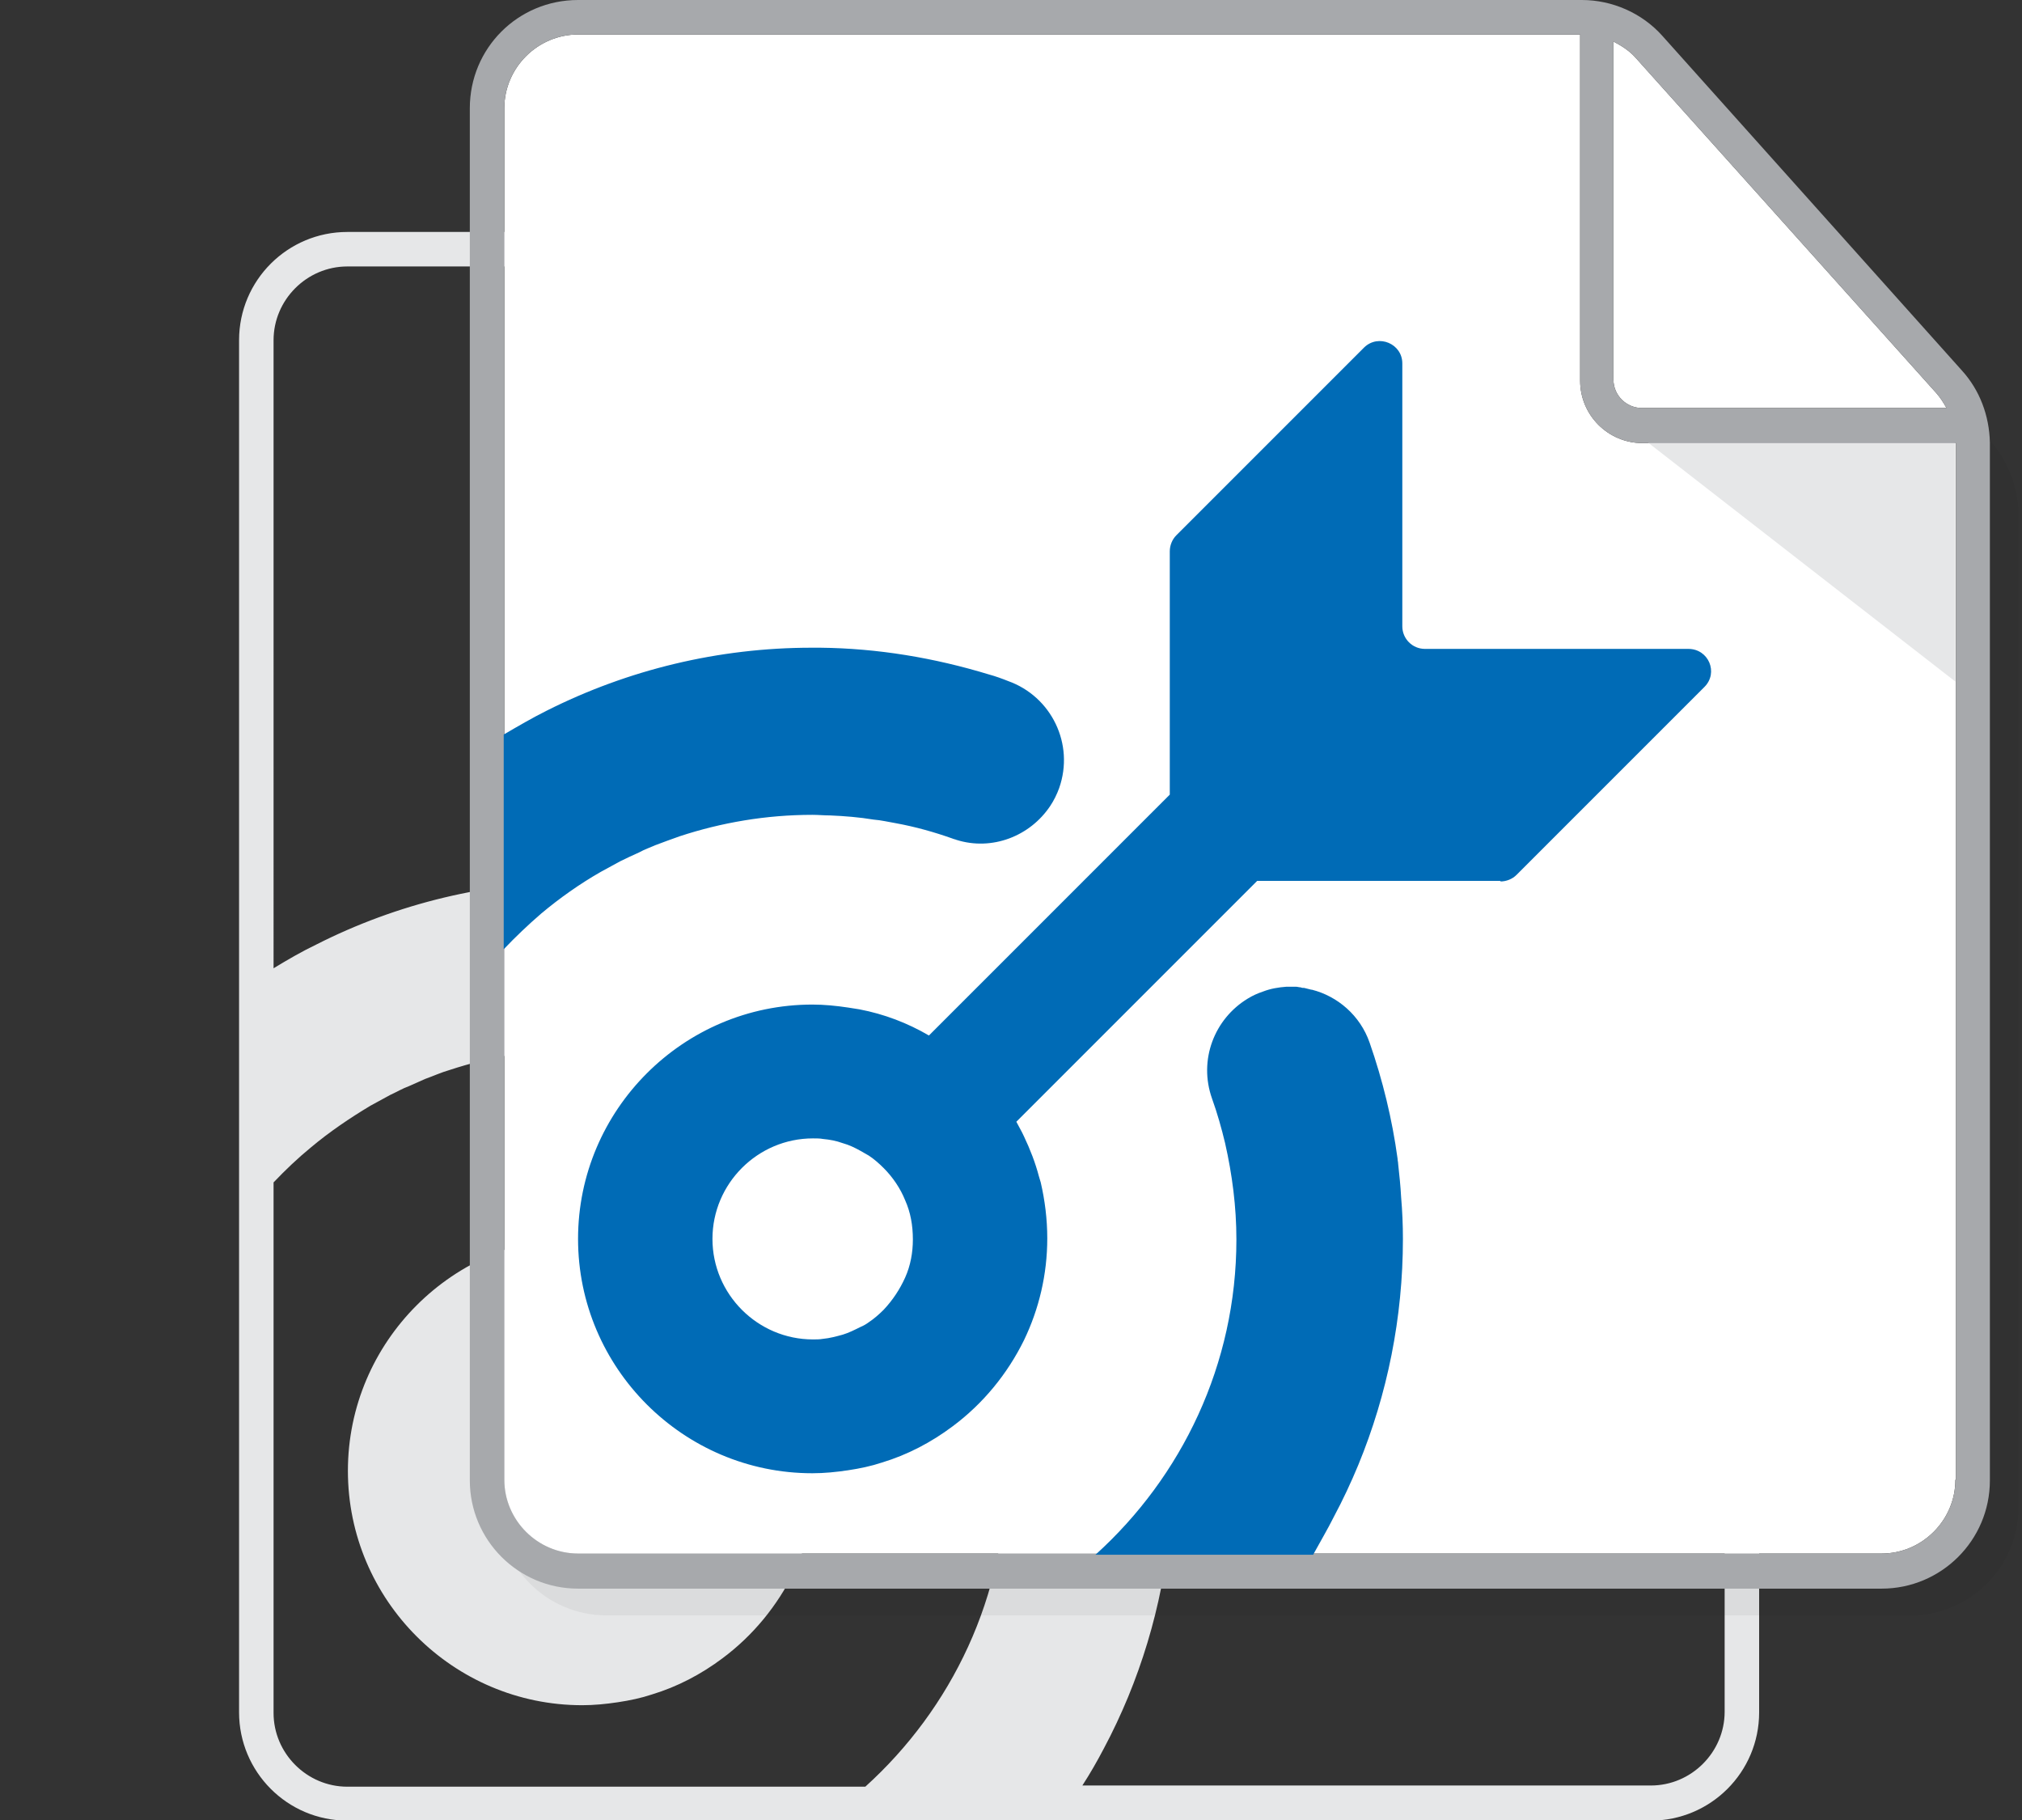 <?xml version="1.0" encoding="utf-8"?>
<!-- Generator: Adobe Illustrator 19.1.0, SVG Export Plug-In . SVG Version: 6.00 Build 0)  -->
<!DOCTYPE svg PUBLIC "-//W3C//DTD SVG 1.1//EN" "http://www.w3.org/Graphics/SVG/1.1/DTD/svg11.dtd">
<svg version="1.1" id="ARTWORK" xmlns="http://www.w3.org/2000/svg" xmlns:xlink="http://www.w3.org/1999/xlink" x="0px" y="0px"
	 viewBox="0 0 340 306" enable-background="new 0 0 340 306" xml:space="preserve">
<rect x="0" y="0" width="340" height="306" fill="#333333" stroke="none"/>
<g id="CHECKUP">
	<g id="BOT">
		<path fill="#E6E7E8" d="M291.1,101.3L240.8,45c-3.4-3.8-8.4-6-13.5-6H58.4c-10,0-18.2,8.1-18.2,18.2v230.7
			c0,10,8.1,18.2,18.2,18.2h219.2c10,0,18.2-8.1,18.2-18.2V113.4C295.8,108.9,294.1,104.6,291.1,101.3z M290,287.8
			c0,6.8-5.6,12.4-12.4,12.4H182c1.3-2,2.5-4.1,3.6-6.2c1.5-2.8,2.9-5.8,4.1-8.7c4.9-11.9,7.5-24.8,7.5-38c0-2.4-0.1-4.7-0.3-7
			c-0.1-1.9-0.3-3.8-0.5-5.6c0-0.3-0.1-0.6-0.1-0.9c-0.9-6.6-2.5-13.2-4.7-19.5c-1.6-4.6-5.4-7.8-9.7-8.9c0,0-0.1,0-0.1,0
			c-0.4-0.1-0.8-0.2-1.2-0.3c-0.2,0-0.4,0-0.6-0.1c-0.3,0-0.5-0.1-0.8-0.1c-0.2,0-0.4,0-0.6,0c-0.3,0-0.5,0-0.8,0
			c-0.1,0-0.1,0-0.2,0c-1.3,0.1-2.6,0.3-3.9,0.8c-0.9,0.3-1.8,0.7-2.6,1.2c-5.6,3.4-8.3,10.3-6,16.8c0.9,2.5,1.6,5,2.2,7.5
			c1.2,5.3,1.9,10.7,1.9,16.2c0,21-9.2,39.9-23.7,53H58.4c-6.8,0-12.4-5.6-12.4-12.4v-89.2c2-2.1,4.1-4.1,6.3-5.9
			c3.1-2.6,6.5-4.9,10-7c1.1-0.6,2.2-1.2,3.3-1.8c1.1-0.5,2.1-1.1,3.2-1.5c0.9-0.4,1.8-0.8,2.7-1.2c1.4-0.5,2.7-1.1,4.1-1.5
			c7-2.3,14.5-3.6,22.3-3.6c1,0,2,0,3,0.1c2.5,0.1,4.9,0.3,7.3,0.7c1.2,0.2,2.5,0.4,3.7,0.6c3.3,0.7,6.5,1.5,9.6,2.6
			c0.2,0.1,0.4,0.1,0.6,0.2c6.1,1.8,12.5-0.6,15.8-5.7c0.6-0.9,1.1-1.9,1.5-3c2.6-7.3-1.3-15.4-8.6-18c-1.1-0.4-2.2-0.7-3.2-1.1
			c-9.2-2.9-18.7-4.4-28.4-4.5c-0.5,0-0.9,0-1.4,0c-15.8,0-31,3.7-44.6,10.6c-2.5,1.2-4.9,2.6-7.2,4V57.2c0-6.8,5.6-12.4,12.4-12.4
			h168.5v58.2c0,5.8,4.7,10.5,10.5,10.5H290V287.8z M197,144.3v-44.3c0-3.3-4-5-6.4-2.7L159.1,129c-0.7,0.7-1.1,1.7-1.1,2.7v40.9
			l-40.5,40.5c-3.6-2.1-7.5-3.6-11.7-4.4c-0.6-0.1-1.3-0.2-1.9-0.3c-2-0.3-4-0.5-6-0.5c-21.7,0-39.4,17.7-39.4,39.4
			s17.7,39.4,39.4,39.4c2,0,4-0.2,6-0.5c2-0.3,3.9-0.7,5.7-1.3c4.3-1.3,8.3-3.4,11.9-6.1c5.1-3.8,9.2-8.8,12-14.5
			c2.5-5.2,3.9-11,3.9-17.1c0-3.2-0.4-6.4-1.1-9.4c-0.1-0.3-0.2-0.7-0.3-1c-0.6-2.3-1.5-4.6-2.5-6.7c-0.4-0.9-0.9-1.7-1.3-2.5
			l40.5-40.5h40.9c1,0,2-0.4,2.7-1.1l31.6-31.6c2.4-2.4,0.7-6.4-2.7-6.4h-44.3C198.7,148.1,197,146.4,197,144.3z"/>
	</g>
	<g id="TOP">
		<path id="SHADOW" opacity="5.000000e-02" d="M334.7,74.2L284.3,18c-3.4-3.8-8.4-6-13.5-6H102c-10,0-18.2,8.1-18.2,18.2v223.2
			c0,10,8.1,18.2,18.2,18.2h219.2c10,0,18.2-8.1,18.2-18.2V86.3C339.3,81.9,337.7,77.6,334.7,74.2z"/>
		<path id="WHITE" fill="#FFFFFF" d="M328.8,248.8c0,6.8-5.6,12.4-12.4,12.4H97.2c-6.8,0-12.4-5.6-12.4-12.4V18.2
			c0-6.8,5.6-12.4,12.4-12.4h168.5v58.2c0,5.8,4.7,10.5,10.5,10.5h52.7V248.8z M325.6,66.1c0.7,0.8,1.2,1.6,1.7,2.5h-51.2
			c-2.6,0-4.8-2.1-4.8-4.8V7c1.4,0.7,2.8,1.6,3.9,2.9L325.6,66.1z"/>
		<polygon id="ANGLE" fill="#E6E7E8" points="277.1,74.4 328.8,114.6 328.8,74.4 		"/>
		<path id="OUTLINE" fill="#A7A9AC" d="M329.9,62.3L279.5,6c-3.4-3.8-8.4-6-13.5-6H97.2C87.1,0,79,8.1,79,18.2v230.7
			c0,10,8.1,18.2,18.2,18.2h219.2c10,0,18.2-8.1,18.2-18.2V74.4C334.5,69.9,332.9,65.6,329.9,62.3z M325.6,66.1
			c0.7,0.8,1.2,1.6,1.7,2.5h-51.2c-2.6,0-4.8-2.1-4.8-4.8V7c1.4,0.7,2.8,1.6,3.9,2.9L325.6,66.1z M328.8,248.8
			c0,6.8-5.6,12.4-12.4,12.4H97.2c-6.8,0-12.4-5.6-12.4-12.4V18.2c0-6.8,5.6-12.4,12.4-12.4h168.5v58.2c0,5.8,4.7,10.5,10.5,10.5
			h52.7V248.8z"/>
		<path fill="#006BB6" d="M252.3,148.2c1,0,2-0.4,2.7-1.1l31.6-31.6c2.4-2.4,0.7-6.4-2.7-6.4h-44.3c-2.1,0-3.8-1.7-3.8-3.8V61.1
			c0-3.3-4-5-6.4-2.7L197.8,90c-0.7,0.7-1.1,1.7-1.1,2.7v40.9l-40.5,40.5c-3.6-2.1-7.5-3.6-11.7-4.4c-0.6-0.1-1.3-0.2-1.9-0.3
			c-2-0.3-4-0.5-6-0.5h0c-21.7,0-39.4,17.7-39.4,39.4c0,21.7,17.7,39.4,39.4,39.4h0c2,0,4-0.2,6-0.5c2-0.3,3.9-0.7,5.7-1.3
			c4.3-1.3,8.3-3.4,11.9-6.1c5.1-3.8,9.2-8.8,12-14.5c2.5-5.2,3.9-11,3.9-17.1c0-3.2-0.4-6.4-1.1-9.4c-0.1-0.3-0.2-0.7-0.3-1
			c-0.6-2.3-1.5-4.6-2.5-6.7c-0.4-0.9-0.9-1.7-1.3-2.5l40.5-40.5H252.3z M152.2,214.8c-0.9,2-2.1,3.8-3.6,5.4
			c-0.8,0.8-1.6,1.5-2.5,2.1c-0.4,0.3-0.9,0.6-1.4,0.8c-1,0.5-2,1-3,1.3c-1.1,0.3-2.2,0.6-3.3,0.7c-0.6,0.1-1.1,0.1-1.7,0.1
			c-9.3,0-16.9-7.6-16.9-16.9s7.6-16.9,16.9-16.9c0.6,0,1.2,0,1.7,0.1c1.1,0.1,2.2,0.3,3.3,0.7c1.1,0.3,2.1,0.8,3,1.3
			c0.5,0.3,0.9,0.5,1.4,0.8c0.9,0.6,1.7,1.3,2.5,2.1c1.5,1.5,2.8,3.4,3.6,5.4c0.9,2,1.3,4.2,1.3,6.6
			C153.5,210.6,153.1,212.8,152.2,214.8z M84.7,159.6v-36.1c2.4-1.4,4.8-2.8,7.2-4c13.7-6.9,28.9-10.6,44.6-10.6h0
			c0.5,0,0.9,0,1.4,0c9.7,0.1,19.2,1.7,28.4,4.5c1.1,0.3,2.2,0.7,3.2,1.1c7.3,2.6,11.2,10.6,8.6,18c-0.4,1.1-0.9,2.1-1.5,3
			c-3.4,5.1-9.8,7.6-15.8,5.7c-0.2-0.1-0.4-0.1-0.6-0.2c-3.1-1.1-6.3-2-9.6-2.6c-1.2-0.2-2.4-0.5-3.7-0.6c-2.4-0.4-4.9-0.6-7.3-0.7
			c-1,0-2-0.1-3-0.1c-7.8,0-15.3,1.3-22.3,3.6c-1.4,0.5-2.8,1-4.1,1.5c-0.9,0.4-1.8,0.7-2.7,1.2c-1.1,0.5-2.2,1-3.2,1.5
			c-1.1,0.6-2.2,1.2-3.3,1.8c-3.5,2-6.9,4.4-10,7C88.8,155.5,86.7,157.5,84.7,159.6z M224.3,255c1.5-2.8,2.9-5.8,4.1-8.7
			c4.9-11.9,7.5-24.8,7.5-38c0-2.4-0.1-4.7-0.3-7c-0.1-1.9-0.3-3.8-0.5-5.6c0-0.3-0.1-0.6-0.1-0.9c-0.9-6.6-2.5-13.2-4.7-19.5
			c-1.6-4.6-5.4-7.8-9.7-8.9c0,0-0.1,0-0.1,0c-0.4-0.1-0.8-0.2-1.2-0.3c-0.2,0-0.4,0-0.6-0.1c-0.3,0-0.5-0.1-0.8-0.1
			c-0.2,0-0.4,0-0.6,0c-0.3,0-0.5,0-0.8,0c-0.1,0-0.1,0-0.2,0c-1.3,0.1-2.6,0.3-3.9,0.8c-0.9,0.3-1.8,0.7-2.6,1.2
			c-5.6,3.4-8.3,10.3-6,16.8c0.9,2.5,1.6,5,2.2,7.5c1.2,5.3,1.9,10.7,1.9,16.2c0,21-9.2,39.9-23.7,53h36.6
			C222,259.2,223.2,257.2,224.3,255z"/>
	</g>
</g>
</svg>
